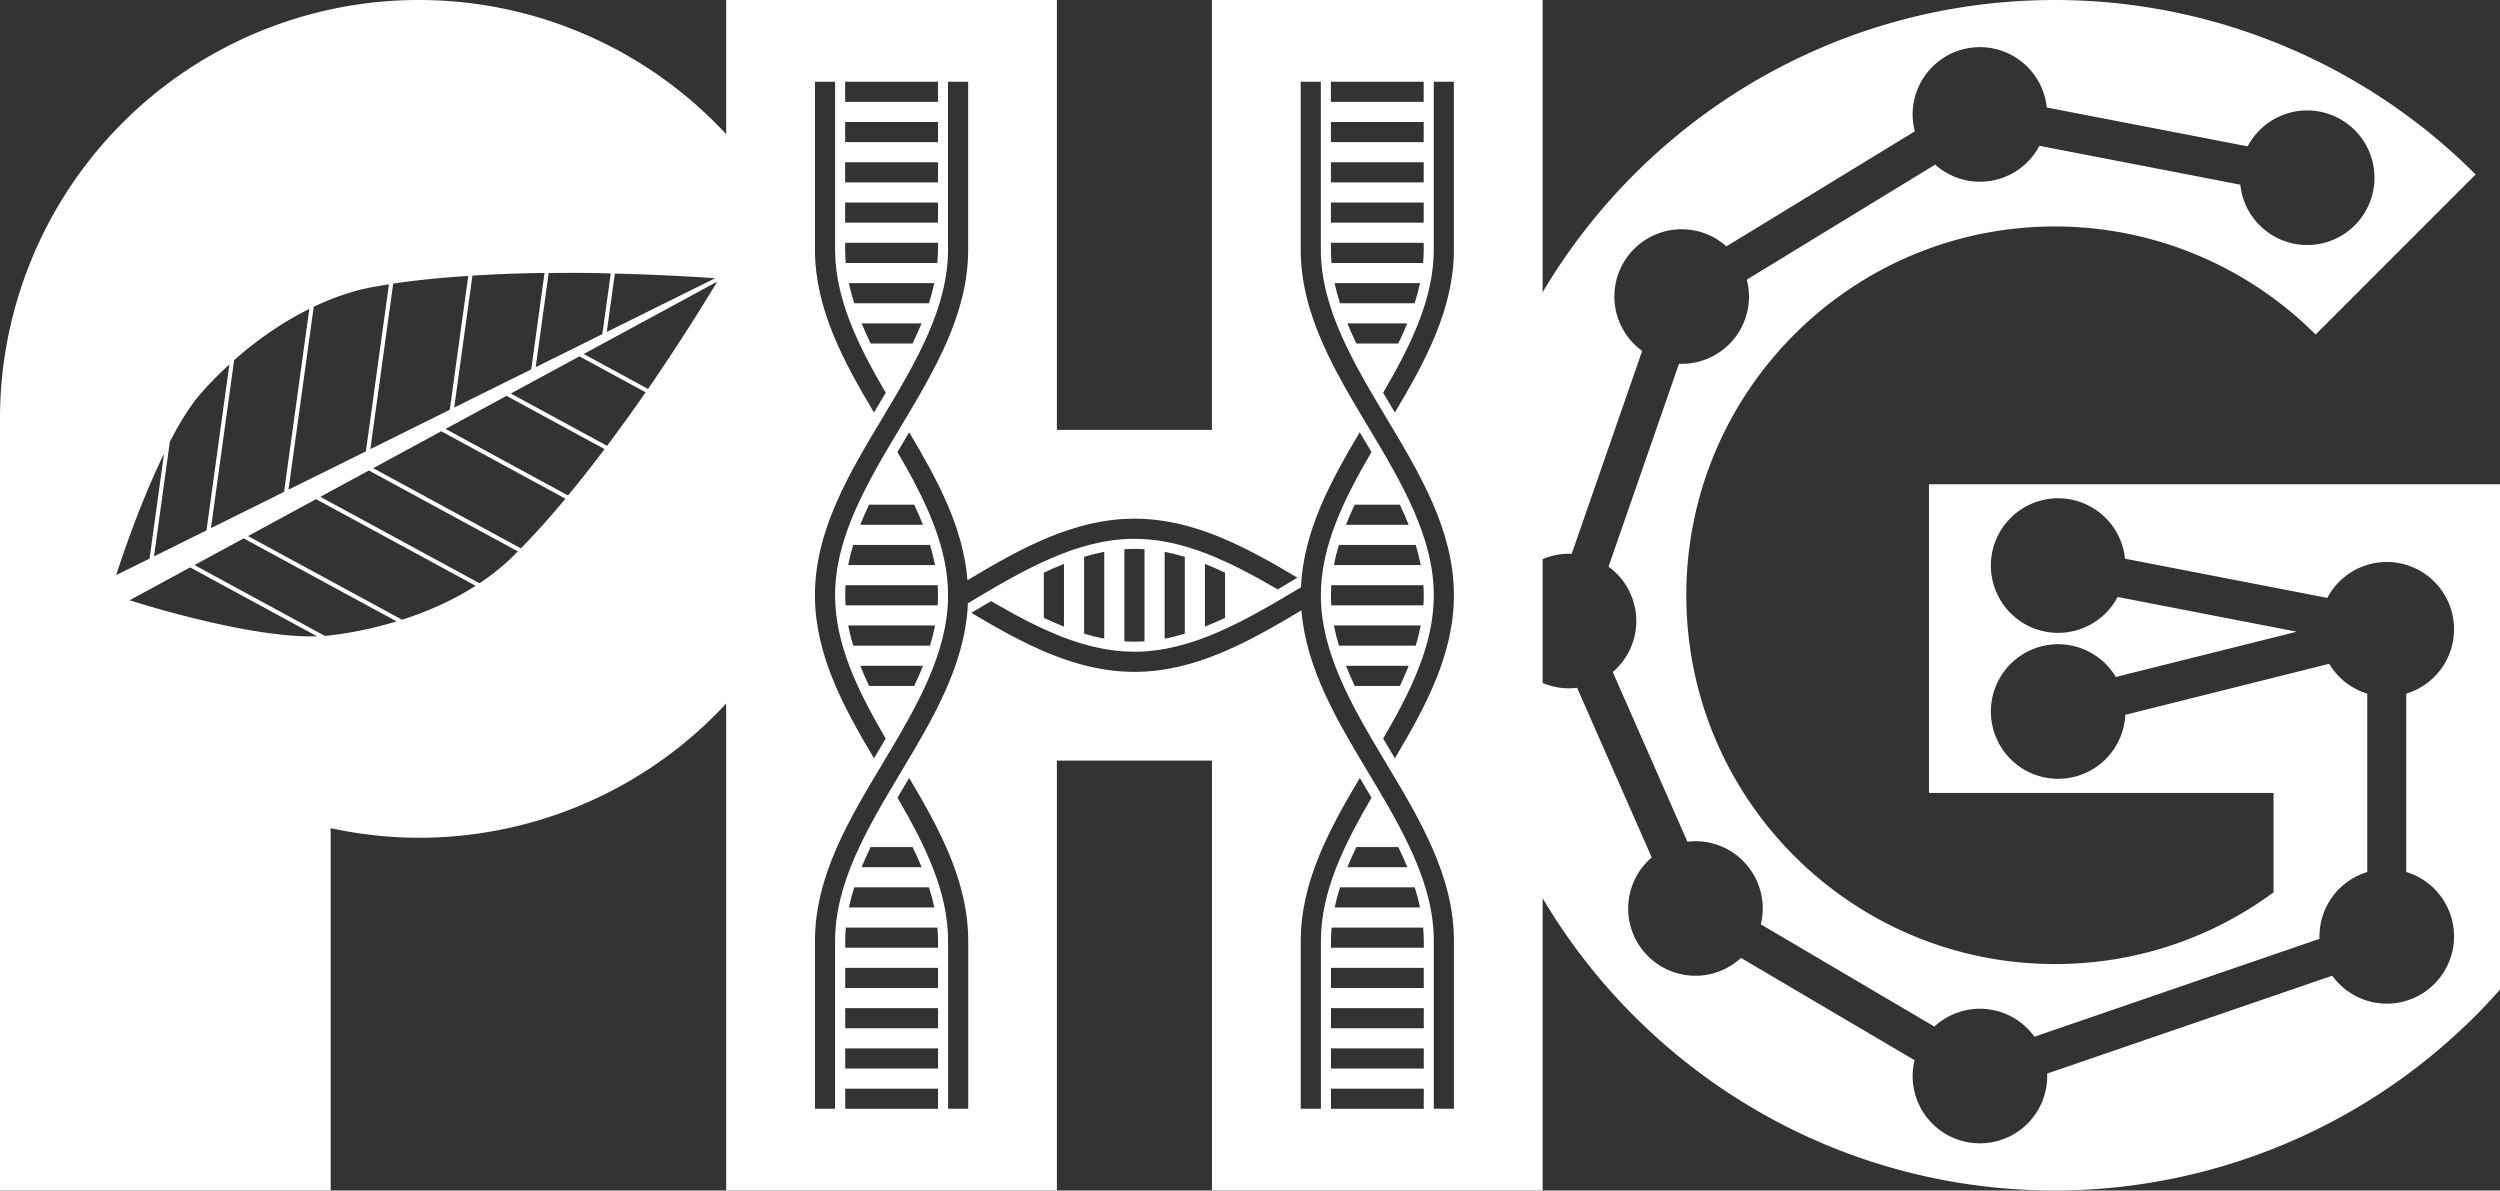 <?xml version="1.0" encoding="UTF-8" standalone="no"?>
<!-- Created with Inkscape (http://www.inkscape.org/) -->

<svg
   version="1.1"
   id="svg3848"
   width="217.937"
   height="103.783"
   viewBox="0 0 217.937 103.783"
   xmlns="http://www.w3.org/2000/svg"
   xmlns:svg="http://www.w3.org/2000/svg"
   xmlns:rdf="http://www.w3.org/1999/02/22-rdf-syntax-ns#"
   xmlns:cc="http://creativecommons.org/ns#"
   xmlns:dc="http://purl.org/dc/elements/1.1/">
  <rect x="0" y="0" width="217.937" height="103.783" fill="#333333" stroke="none"/>
  <defs
     id="defs3852" />
  <g
     transform="translate(-538.012,-52.61)"
     id="g4817-3"
     style="fill:#ffffff">
    <path
       style="opacity:1;fill:#ffffff;fill-opacity:1;stroke:none;stroke-width:2.835;stroke-linecap:round"
       d="m 717.166,52.61 c -28.658,4.9e-4 -51.89,23.232 -51.891,51.891 -6e-4,28.659 23.232,51.892 51.891,51.893 14.837,-0.024 28.953,-6.398 38.783,-17.512 v -5.25 -38.715 -0.092 H 737.426 706.17 v 26.906 h 30.039 v 8.67 c -5.331,3.926 -11.915,6.25 -19.043,6.25 -17.756,2e-5 -32.15,-14.394 -32.15,-32.15 -2e-5,-17.756 14.394,-32.15 32.15,-32.15 8.518,0.008 16.685,3.396 22.707,9.42 L 753.824,67.819 C 744.103,58.092 730.918,52.622 717.166,52.61 Z m -6.555,4.109 a 5.867,5.867 0 0 1 5.828,5.262 l 17.514,3.387 a 5.867,5.867 0 0 1 5.188,-3.131 5.867,5.867 0 0 1 5.865,5.867 5.867,5.867 0 0 1 -5.865,5.867 5.867,5.867 0 0 1 -5.83,-5.262 l -17.514,-3.389 a 5.867,5.867 0 0 1 -5.186,3.133 5.867,5.867 0 0 1 -3.9,-1.492 l -16.424,10.027 a 5.867,5.867 0 0 1 0.191,1.473 5.867,5.867 0 0 1 -5.867,5.867 5.867,5.867 0 0 1 -0.232,-0.012 l -6.143,17.691 a 5.867,5.867 0 0 1 2.42,4.742 5.867,5.867 0 0 1 -2.051,4.449 l 6.508,14.791 a 5.867,5.867 0 0 1 0.701,-0.049 5.867,5.867 0 0 1 5.865,5.865 5.867,5.867 0 0 1 -0.17,1.383 l 15.131,8.912 a 5.867,5.867 0 0 1 3.971,-1.555 5.867,5.867 0 0 1 4.752,2.439 l 24.855,-8.533 a 5.867,5.867 0 0 1 -0.008,-0.213 5.867,5.867 0 0 1 4.166,-5.609 v -15.549 a 5.867,5.867 0 0 1 -3.318,-2.604 l -17.771,4.449 a 5.867,5.867 0 0 1 -5.854,5.578 5.867,5.867 0 0 1 -5.867,-5.867 5.867,5.867 0 0 1 5.867,-5.867 5.867,5.867 0 0 1 5.027,2.855 l 15.771,-3.945 -15.613,-3.029 a 5.867,5.867 0 0 1 -5.186,3.129 5.867,5.867 0 0 1 -5.867,-5.867 5.867,5.867 0 0 1 5.867,-5.865 5.867,5.867 0 0 1 5.828,5.266 l 17.631,3.418 a 5.867,5.867 0 0 1 5.186,-3.129 5.867,5.867 0 0 1 5.867,5.867 5.867,5.867 0 0 1 -4.166,5.609 v 15.547 a 5.867,5.867 0 0 1 4.166,5.613 5.867,5.867 0 0 1 -5.867,5.867 5.867,5.867 0 0 1 -4.752,-2.439 l -24.855,8.533 a 5.867,5.867 0 0 1 0.008,0.213 5.867,5.867 0 0 1 -5.867,5.867 5.867,5.867 0 0 1 -5.867,-5.867 5.867,5.867 0 0 1 0.172,-1.379 l -15.133,-8.916 a 5.867,5.867 0 0 1 -3.969,1.555 5.867,5.867 0 0 1 -5.867,-5.867 5.867,5.867 0 0 1 2.053,-4.449 l -6.508,-14.791 a 5.867,5.867 0 0 1 -0.701,0.051 5.867,5.867 0 0 1 -5.867,-5.867 5.867,5.867 0 0 1 5.867,-5.867 5.867,5.867 0 0 1 0.232,0.012 l 6.143,-17.691 a 5.867,5.867 0 0 1 -2.422,-4.742 5.867,5.867 0 0 1 5.867,-5.867 5.867,5.867 0 0 1 3.9,1.494 l 16.426,-10.029 a 5.867,5.867 0 0 1 -0.193,-1.473 5.867,5.867 0 0 1 5.867,-5.867 z"
       id="path4811-8" />
    <path
       style="fill:#ffffff;fill-opacity:1;stroke:none;stroke-width:2.835;stroke-linecap:round"
       d="m 601.317,52.61 v 103.783 h 28.828 v -37.479 h 13.518 v 37.479 h 28.828 V 52.61 H 643.662 V 90.086 H 630.145 V 52.61 Z m 7.738,7.125 h 1.756 v 14.625 c 0,4.321 2.019,8.381 4.412,12.486 v 0.006 c -0.327,0.557 -0.66,1.115 -0.998,1.68 -0.008,0.02 -0.018,0.025 -0.025,0.039 -2.637,-4.435 -5.145,-9.025 -5.145,-14.211 z m 2.631,0 h 8.092 v 1.756 h -8.092 z m 8.969,0 h 1.756 v 0.006 c 0,3.9e-4 2.9e-4,9.631 0,14.625 0,5.698 -3.025,10.679 -5.926,15.523 -2.901,4.844 -5.676,9.552 -5.676,14.619 0,4.322 2.021,8.382 4.414,12.488 -0.327,0.557 -0.659,1.115 -0.996,1.678 -0.009,0 -0.021,0.024 -0.029,0.039 -2.638,-4.436 -5.145,-9.025 -5.145,-14.213 0,-5.698 3.025,-10.676 5.926,-15.52 2.901,-4.844 5.676,-9.554 5.676,-14.621 3.1e-4,-4.994 0,-14.625 0,-14.625 z m 30.744,0 h 1.756 c 0,0 -3.1e-4,9.631 0,14.625 0,5.067 2.775,9.777 5.676,14.621 2.9,4.844 5.926,9.822 5.926,15.52 0,5.187 -2.509,9.777 -5.146,14.213 -0.009,-0.015 -0.018,-0.039 -0.027,-0.039 -0.337,-0.563 -0.669,-1.121 -0.996,-1.678 2.393,-4.106 4.414,-8.166 4.414,-12.488 0,-5.067 -2.775,-9.775 -5.676,-14.619 -2.9,-4.844 -5.926,-9.826 -5.926,-15.523 -3e-4,-4.994 0,-14.625 0,-14.625 z m 2.633,0 h 8.09 v 1.756 h -8.09 z m 8.967,0 h 1.754 v 14.625 c 0,5.186 -2.505,9.776 -5.143,14.211 -0.008,-0.014 -0.017,-0.019 -0.025,-0.039 -0.338,-0.565 -0.671,-1.123 -0.998,-1.68 v -0.006 c 2.393,-4.105 4.412,-8.166 4.412,-12.486 z m -51.312,3.512 h 8.092 v 1.754 h -8.092 z m 42.346,0 h 8.09 v 1.754 h -8.09 z m -42.346,3.51 h 8.092 v 1.756 h -8.092 z m 42.346,0 h 8.09 v 1.756 h -8.09 z m -42.346,3.512 h 8.092 v 1.754 h -8.092 z m 42.346,0 h 8.09 v 1.754 h -8.09 z m -42.346,3.51 h 8.092 v 0.584 c 0,0.392 -0.019,0.782 -0.055,1.172 h -7.982 c -0.035,-0.39 -0.055,-0.78 -0.055,-1.172 z m 42.346,0 h 8.09 v 0.584 c 0,0.392 -0.019,0.782 -0.055,1.172 h -7.98 c -0.035,-0.39 -0.055,-0.78 -0.055,-1.172 z m -42.023,3.512 h 7.449 c -0.124,0.586 -0.282,1.17 -0.469,1.754 h -6.512 c -0.187,-0.584 -0.345,-1.168 -0.469,-1.754 z m 42.344,0 h 7.449 c -0.124,0.586 -0.282,1.17 -0.469,1.754 h -6.514 c -0.186,-0.584 -0.343,-1.168 -0.467,-1.754 z m -41.232,3.51 h 5.229 c -0.24,0.584 -0.506,1.17 -0.789,1.756 h -3.65 c -0.283,-0.586 -0.549,-1.171 -0.789,-1.756 z m 42.342,0 h 5.227 c -0.24,0.584 -0.504,1.17 -0.787,1.756 h -3.65 c -0.283,-0.586 -0.549,-1.171 -0.789,-1.756 z m -38.195,9.492 c 2.411,4.055 4.707,8.241 5.084,12.893 4.543,-2.712 9.23,-5.361 14.553,-5.361 h 0.002 c 5.185,6.1e-4 9.773,2.508 14.207,5.145 -0.014,0.008 -0.019,0.017 -0.039,0.025 -0.565,0.338 -1.123,0.671 -1.682,0.998 -4.105,-2.393 -8.165,-4.412 -12.486,-4.412 -5.032,0 -9.709,2.738 -14.518,5.617 -0.233,5.408 -3.121,10.18 -5.902,14.824 -2.9,4.844 -5.678,9.551 -5.678,14.619 v 14.625 h -1.754 v -14.625 c 0,-5.698 3.023,-10.678 5.924,-15.521 2.901,-4.844 5.678,-9.552 5.678,-14.619 0,-4.321 -2.019,-8.379 -4.412,-12.484 0.327,-0.559 0.66,-1.119 0.998,-1.684 0.008,-0.02 0.018,-0.025 0.025,-0.039 z m 39.277,0 c 0.008,0.014 0.017,0.019 0.025,0.039 0.338,0.565 0.671,1.125 0.998,1.684 -2.393,4.105 -4.412,8.164 -4.412,12.484 0,5.067 2.775,9.775 5.676,14.619 2.9,4.844 5.926,9.823 5.926,15.521 v 14.625 h -1.756 v -14.625 c 0,-5.068 -2.775,-9.776 -5.676,-14.619 -2.674,-4.466 -5.448,-9.049 -5.865,-14.203 -4.544,2.713 -9.233,5.363 -14.557,5.363 -5.187,0 -9.777,-2.509 -14.213,-5.146 0.015,-0.009 0.039,-0.018 0.039,-0.027 0.563,-0.337 1.123,-0.669 1.68,-0.996 4.106,2.393 8.166,4.414 12.488,4.414 5.034,0 9.714,-2.74 14.523,-5.619 0.211,-4.902 2.605,-9.278 5.123,-13.514 z m -42.777,6.311 h 3.938 c 0.277,0.586 0.532,1.171 0.764,1.756 h -5.467 c 0.231,-0.584 0.489,-1.17 0.766,-1.756 z m 42.34,0 h 3.938 c 0.277,0.586 0.534,1.171 0.766,1.756 h -5.469 c 0.231,-0.584 0.489,-1.17 0.766,-1.756 z m -43.723,3.512 h 6.699 c 0.177,0.584 0.324,1.17 0.436,1.756 h -7.57 c 0.113,-0.586 0.259,-1.171 0.436,-1.756 z m 42.344,0 h 6.697 c 0.176,0.584 0.325,1.17 0.438,1.756 h -7.572 c 0.112,-0.586 0.261,-1.171 0.438,-1.756 z m -17.824,0.342 c 0.292,0 0.587,0.011 0.877,0.029 v 8.031 c -0.292,0.019 -0.585,0.029 -0.877,0.029 -0.294,0 -0.587,-0.011 -0.879,-0.029 v -8.031 c 0.292,-0.019 0.585,-0.029 0.879,-0.029 z m -2.635,0.258 v 7.572 c -0.586,-0.114 -1.17,-0.261 -1.754,-0.438 v -6.697 c 0.584,-0.176 1.168,-0.325 1.754,-0.438 z m 5.268,0 c 0.586,0.112 1.171,0.261 1.756,0.438 v 6.699 c -0.584,0.176 -1.17,0.323 -1.756,0.436 z m 3.51,1.051 c 0.584,0.231 1.17,0.489 1.756,0.766 v 3.938 c -0.586,0.277 -1.171,0.534 -1.756,0.766 z m -12.287,0.002 v 5.467 c -0.584,-0.232 -1.17,-0.489 -1.756,-0.766 v -3.938 c 0.586,-0.277 1.171,-0.532 1.756,-0.764 z m -19.041,1.859 h 8.031 c 0.018,0.29 0.029,0.583 0.029,0.875 0,0.294 -0.01,0.587 -0.029,0.879 h -8.031 c -0.018,-0.292 -0.029,-0.585 -0.029,-0.879 0,-0.292 0.01,-0.583 0.029,-0.875 z m 42.344,0 h 8.031 c 0.02,0.292 0.029,0.583 0.029,0.875 0,0.294 -0.011,0.587 -0.029,0.879 h -8.031 c -0.02,-0.292 -0.029,-0.585 -0.029,-0.879 0,-0.292 0.011,-0.585 0.029,-0.875 z m -42.113,3.51 h 7.57 c -0.113,0.586 -0.259,1.171 -0.436,1.756 h -6.697 c -0.177,-0.584 -0.324,-1.17 -0.438,-1.756 z m 42.342,0 h 7.572 c -0.114,0.586 -0.261,1.171 -0.438,1.756 h -6.697 c -0.176,-0.584 -0.325,-1.17 -0.438,-1.756 z m -41.289,3.512 h 5.467 c -0.232,0.584 -0.489,1.168 -0.766,1.754 h -3.936 c -0.277,-0.586 -0.534,-1.17 -0.766,-1.754 z m 42.342,0 h 5.467 c -0.232,0.584 -0.489,1.168 -0.766,1.754 h -3.938 c -0.277,-0.586 -0.532,-1.17 -0.764,-1.754 z m -38.078,9.781 c 2.638,4.436 5.146,9.027 5.146,14.215 v 14.619 h -1.756 v -14.627 c 0,-4.322 -2.021,-8.382 -4.414,-12.488 0.327,-0.557 0.659,-1.117 0.996,-1.68 0.009,0 0.018,-0.024 0.027,-0.039 z m 39.281,0 c 0.009,0.015 0.018,0.039 0.027,0.039 0.337,0.563 0.669,1.123 0.996,1.68 -2.394,4.106 -4.414,8.166 -4.414,12.488 v 14.627 h -1.756 v -14.619 c 0,-5.187 2.509,-9.779 5.146,-14.215 z m -42.639,6.021 h 3.652 c 0.283,0.586 0.549,1.17 0.789,1.754 h -5.229 c 0.24,-0.584 0.504,-1.168 0.787,-1.754 z m 42.344,0 h 3.65 c 0.283,0.586 0.549,1.17 0.789,1.754 h -5.229 c 0.24,-0.584 0.506,-1.168 0.789,-1.754 z m -43.775,3.51 h 6.514 c 0.186,0.584 0.345,1.17 0.469,1.756 h -7.449 c 0.124,-0.586 0.281,-1.171 0.467,-1.756 z m 42.344,0 h 6.514 c 0.186,0.584 0.345,1.17 0.469,1.756 h -7.449 c 0.124,-0.586 0.28,-1.171 0.467,-1.756 z m -43.078,3.51 h 7.982 c 0.035,0.39 0.055,0.782 0.055,1.174 l -0.002,0.582 h -8.09 v -0.582 c 0,-0.392 0.019,-0.784 0.055,-1.174 z m 42.346,0 h 7.982 c 0.035,0.39 0.055,0.782 0.055,1.174 v 0.582 h -8.092 v -0.582 c 0,-0.392 0.019,-0.784 0.055,-1.174 z m -42.4,3.512 h 8.092 v 1.756 h -8.092 z m 42.346,0 h 8.09 v 1.756 h -8.09 z m -42.346,3.512 h 8.092 v 1.754 h -8.092 z m 42.346,0 h 8.09 v 1.754 h -8.09 z m -42.346,3.51 h 8.092 v 1.756 h -8.092 z m 42.346,0 h 8.09 v 1.756 h -8.09 z m -42.346,3.512 h 8.092 v 1.754 h -8.092 z m 42.346,0 h 8.09 v 1.754 h -8.09 z"
       id="path4813-0" />
    <path
       style="fill:#ffffff;fill-opacity:1;stroke:none;stroke-width:2.835;stroke-linecap:round"
       d="m 574.527,52.61 a 36.516,36.516 0 0 0 -36.516,36.516 v 67.268 h 28.828 v -31.59 a 36.516,36.516 0 0 0 7.688,0.838 36.516,36.516 0 0 0 36.518,-36.516 36.516,36.516 0 0 0 -36.518,-36.516 z m 15.135,23.799 c 0.571,0.008 1.048,0.027 1.59,0.039 l -0.73,5.291 -5.812,2.881 1.133,-8.209 c 1.305,-0.012 2.607,-0.019 3.82,-0.002 z m -4.783,0.002 c 0.208,-0.003 0.395,0.002 0.602,0 l -1.16,8.402 -6.713,3.326 1.588,-11.5 c 1.903,-0.117 3.817,-0.199 5.684,-0.229 z m 6.732,0.047 c 5.042,0.125 8.74,0.408 8.74,0.408 l -9.443,4.682 z m -12.779,0.205 -1.611,11.67 -6.924,3.432 1.992,-14.432 c 2.073,-0.313 4.293,-0.524 6.543,-0.67 z m 21.703,0.498 c 0,0 -2.474,4.181 -6.031,9.354 l -5.605,-3.045 z m -28.617,0.234 -2.01,14.562 -6.748,3.344 2.201,-15.949 c 1.577,-0.746 3.198,-1.332 4.838,-1.658 0.556,-0.11 1.135,-0.206 1.719,-0.299 z m -6.941,2.145 -2.203,15.953 -6.373,3.158 2.021,-14.646 c 1.986,-1.756 4.21,-3.306 6.555,-4.465 z m 23.547,4.135 5.771,3.135 c -1.038,1.504 -2.182,3.081 -3.363,4.664 l -8.389,-4.557 z m -30.516,0.701 -1.996,14.469 -4.574,2.268 1.381,-10.004 c 0.874,-1.681 1.816,-3.208 2.779,-4.295 0.746,-0.842 1.557,-1.657 2.41,-2.438 z m 24.16,2.744 8.545,4.641 c -1.027,1.369 -2.096,2.723 -3.18,4.041 l -10.68,-5.801 z m -5.691,3.086 10.826,5.877 c -1.28,1.544 -2.584,3.012 -3.885,4.33 l -12.873,-6.99 z m -24.166,1.951 -1.262,9.148 -2.906,1.439 c 0,0 1.774,-5.678 4.168,-10.588 z m 17.859,1.469 12.982,7.051 c -0.22,0.219 -0.44,0.447 -0.66,0.656 -0.814,0.775 -1.715,1.481 -2.678,2.123 l -13.875,-7.535 z m -4.605,2.498 13.908,7.553 c -1.946,1.247 -4.136,2.229 -6.408,2.959 l -13.432,-7.295 z m -6.307,3.42 13.324,7.236 c -1.968,0.598 -3.986,1.018 -5.957,1.238 -0.096,0.011 -0.205,0.011 -0.305,0.019 l -11.355,-6.168 z m -4.668,2.529 11.059,6.006 c -6.04,0.199 -16.34,-3.143 -16.34,-3.143 z"
       id="path4815-2" />
  </g>
</svg>

